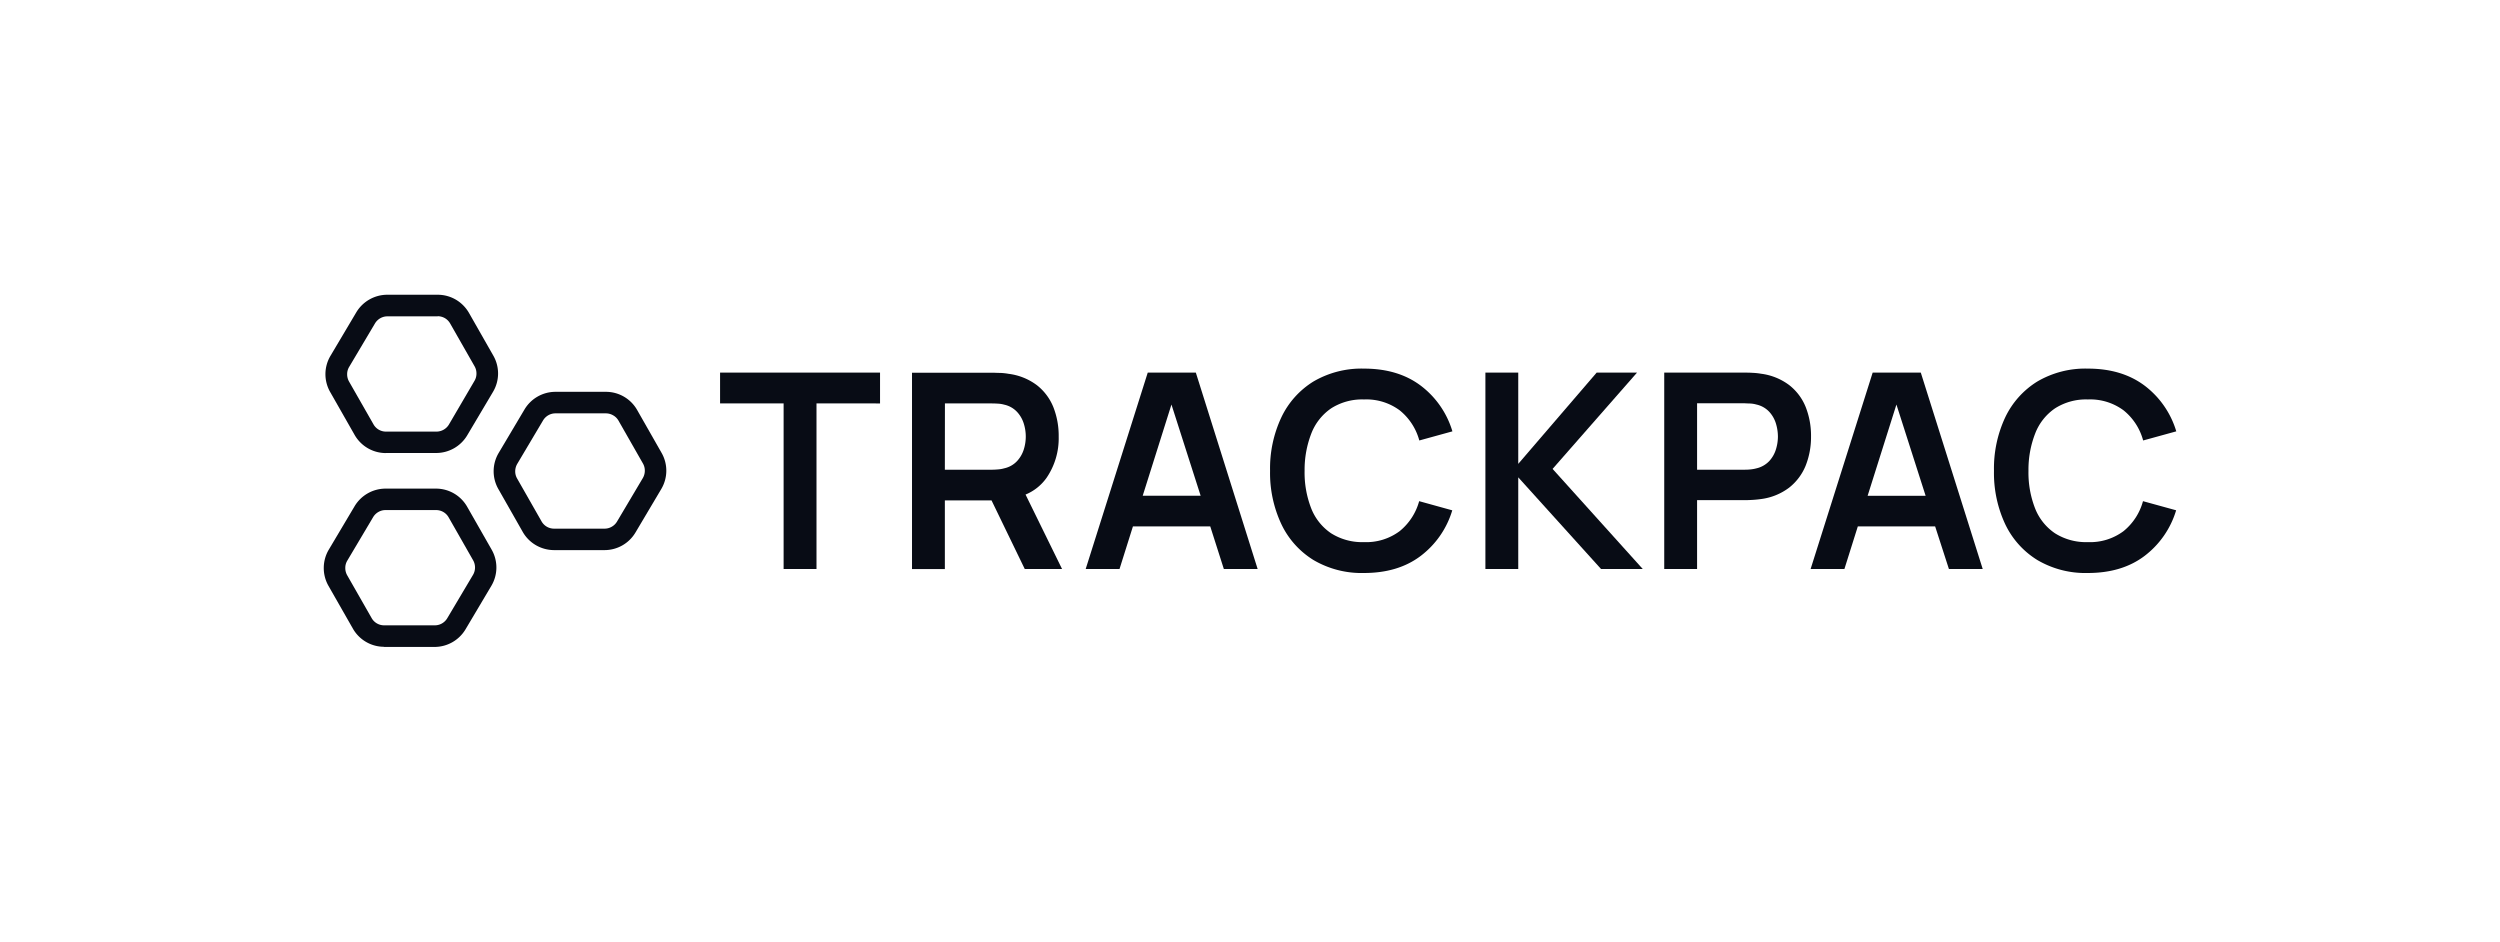 <svg id="Layer_1" data-name="Layer 1" xmlns="http://www.w3.org/2000/svg" viewBox="0 0 685 258"><defs><style>.cls-1{fill:#080c15;}</style></defs><path class="cls-1" d="M214.71,155.9V110.54H197.3V102.1h43.83v8.44H223.72V155.9Z"/><path class="cls-1" d="M291,155.9,281,135.51a13.24,13.24,0,0,0,5.76-4.59,19.18,19.18,0,0,0,3.32-11.3,21.46,21.46,0,0,0-1.47-8.09,14.5,14.5,0,0,0-4.52-6,16.23,16.23,0,0,0-7.72-3.1,17.28,17.28,0,0,0-2.28-.25c-.82,0-1.49-.05-2-.05H249.89v53.8h9V137.11h12.79l9.1,18.79Zm-32.09-45.36h12.85q.75,0,1.68.06a7.63,7.63,0,0,1,1.72.28,6.77,6.77,0,0,1,3.53,2,8.34,8.34,0,0,1,1.84,3.23,11.78,11.78,0,0,1,0,7,8.39,8.39,0,0,1-1.84,3.21,6.8,6.8,0,0,1-3.53,2,8.38,8.38,0,0,1-1.72.3c-.62.05-1.18.08-1.68.08H258.89Z"/><path class="cls-1" d="M327.66,102.1H314.48l-17,53.8h9.27l3.67-11.66h21.19l3.72,11.66h9.26ZM313.1,135.84l7.88-25,8,25Z"/><path class="cls-1" d="M373.75,157a26,26,0,0,1-13.82-3.53,23.23,23.23,0,0,1-8.83-9.84A32.94,32.94,0,0,1,348,129a32.89,32.89,0,0,1,3.09-14.64,23.26,23.26,0,0,1,8.83-9.85A26,26,0,0,1,373.75,101q9.31,0,15.51,4.65a24.42,24.42,0,0,1,8.7,12.54l-9.07,2.5a15.94,15.94,0,0,0-5.35-8.24,15.33,15.33,0,0,0-9.79-3,15.78,15.78,0,0,0-9,2.43,14.8,14.8,0,0,0-5.42,6.82A27.52,27.52,0,0,0,357.46,129a27,27,0,0,0,1.81,10.29,14.71,14.71,0,0,0,5.44,6.82,15.89,15.89,0,0,0,9,2.43,15.32,15.32,0,0,0,9.79-3,16,16,0,0,0,5.35-8.22l9.07,2.51a24.43,24.43,0,0,1-8.7,12.53Q383.05,157,373.75,157Z"/><path class="cls-1" d="M407,155.9V102.1h9v25l21.48-25h11.06l-23.13,26.38,24.7,27.42H438.68L416,130.79V155.9Z"/><path class="cls-1" d="M456,155.9V102.1h22.23c.53,0,1.2,0,2,.06a17.45,17.45,0,0,1,2.28.24,16.25,16.25,0,0,1,7.71,3.1,14.47,14.47,0,0,1,4.53,6,21.42,21.42,0,0,1,1.47,8.09,21.17,21.17,0,0,1-1.49,8.05,14.7,14.7,0,0,1-4.54,6,16.16,16.16,0,0,1-7.68,3.1c-.7.1-1.46.18-2.3.23s-1.49.07-2,.07H465V155.9Zm9-27.2h12.85c.49,0,1,0,1.68-.07a10,10,0,0,0,1.72-.3,7,7,0,0,0,3.53-2,8.33,8.33,0,0,0,1.83-3.22,11.91,11.91,0,0,0,.54-3.51,12.49,12.49,0,0,0-.54-3.53,8.32,8.32,0,0,0-1.83-3.23,6.84,6.84,0,0,0-3.53-2,7.72,7.72,0,0,0-1.72-.28c-.62,0-1.19-.06-1.68-.06H465Z"/><path class="cls-1" d="M526.3,102.1H513.11l-17,53.8h9.26l3.67-11.66h21.19L534,155.9h9.26Zm-14.57,33.74,7.89-25,8,25Z"/><path class="cls-1" d="M572.09,157a25.93,25.93,0,0,1-13.82-3.53,23.26,23.26,0,0,1-8.84-9.84A33.07,33.07,0,0,1,546.35,129a33,33,0,0,1,3.08-14.64,23.28,23.28,0,0,1,8.84-9.85A25.93,25.93,0,0,1,572.09,101q9.3,0,15.51,4.65a24.48,24.48,0,0,1,8.7,12.54l-9.08,2.5a15.86,15.86,0,0,0-5.34-8.24,15.37,15.37,0,0,0-9.79-3,15.78,15.78,0,0,0-9,2.43,14.74,14.74,0,0,0-5.42,6.82A27.32,27.32,0,0,0,555.8,129a27,27,0,0,0,1.81,10.29,14.71,14.71,0,0,0,5.44,6.82,15.89,15.89,0,0,0,9,2.43,15.32,15.32,0,0,0,9.79-3,15.93,15.93,0,0,0,5.34-8.22l9.08,2.5a24.48,24.48,0,0,1-8.7,12.54Q581.39,157,572.09,157Z"/><path class="cls-1" d="M105.7,124.14a9.86,9.86,0,0,1-8.55-5l-6.69-11.74a9.84,9.84,0,0,1,.09-9.9l7.08-11.93a9.91,9.91,0,0,1,8.45-4.81l13.86,0h0a9.86,9.86,0,0,1,4.94,1.33,10,10,0,0,1,3.61,3.63l6.69,11.74a9.84,9.84,0,0,1-.09,9.9L128,119.31a9.91,9.91,0,0,1-8.44,4.81l-13.87,0ZM120,86.68h0l-13.87,0a3.89,3.89,0,0,0-1.94.52,4,4,0,0,0-1.44,1.41l-7.08,11.92a3.84,3.84,0,0,0-.55,2,4,4,0,0,0,.51,2l6.7,11.73a3.91,3.91,0,0,0,3.42,2h0l13.86,0a4,4,0,0,0,3.39-1.93L130,104.37a3.84,3.84,0,0,0,.55-2,3.92,3.92,0,0,0-.51-2l-6.7-11.74a4,4,0,0,0-1.44-1.46,4.08,4.08,0,0,0-2-.53Z"/><path class="cls-1" d="M151.79,150.73a10,10,0,0,1-4.94-1.34,9.82,9.82,0,0,1-3.61-3.63L136.55,134a9.84,9.84,0,0,1,.09-9.9l7.08-11.92a9.89,9.89,0,0,1,8.44-4.82l13.87,0h0a9.84,9.84,0,0,1,8.56,5l6.69,11.74a9.83,9.83,0,0,1-.09,9.89l-7.08,11.93a9.85,9.85,0,0,1-8.44,4.81l-13.87,0Zm14.26-37.47h0l-13.87,0a3.89,3.89,0,0,0-1.94.52,4,4,0,0,0-1.44,1.41l-7.08,11.92a4.07,4.07,0,0,0-.55,2,3.87,3.87,0,0,0,.52,2l6.69,11.74a3.93,3.93,0,0,0,3.42,2h0l13.87,0a3.89,3.89,0,0,0,1.94-.52,3.94,3.94,0,0,0,1.44-1.4L176.13,131a4,4,0,0,0,.55-2,3.92,3.92,0,0,0-.51-2l-6.7-11.74A3.85,3.85,0,0,0,168,113.8a4,4,0,0,0-2-.54Z"/><path class="cls-1" d="M105.23,177.22a9.84,9.84,0,0,1-8.55-5L90,160.52a9.88,9.88,0,0,1,.08-9.9l7.09-11.93a9.91,9.91,0,0,1,8.44-4.81l13.87,0h0a9.83,9.83,0,0,1,8.54,5l6.7,11.74a9.84,9.84,0,0,1-.09,9.9l-7.08,11.92a9.89,9.89,0,0,1-8.44,4.82l-13.87,0Zm14.26-37.46h0l-13.87,0a3.89,3.89,0,0,0-1.94.52,4,4,0,0,0-1.44,1.41l-7.08,11.92a3.84,3.84,0,0,0-.55,2,4,4,0,0,0,.51,2l6.7,11.73a3.91,3.91,0,0,0,3.42,2h0l13.86,0a3.9,3.9,0,0,0,2-.52,4,4,0,0,0,1.44-1.41l7.08-11.92a4,4,0,0,0,0-4l-6.69-11.73a3.94,3.94,0,0,0-3.42-2Z"/></svg>